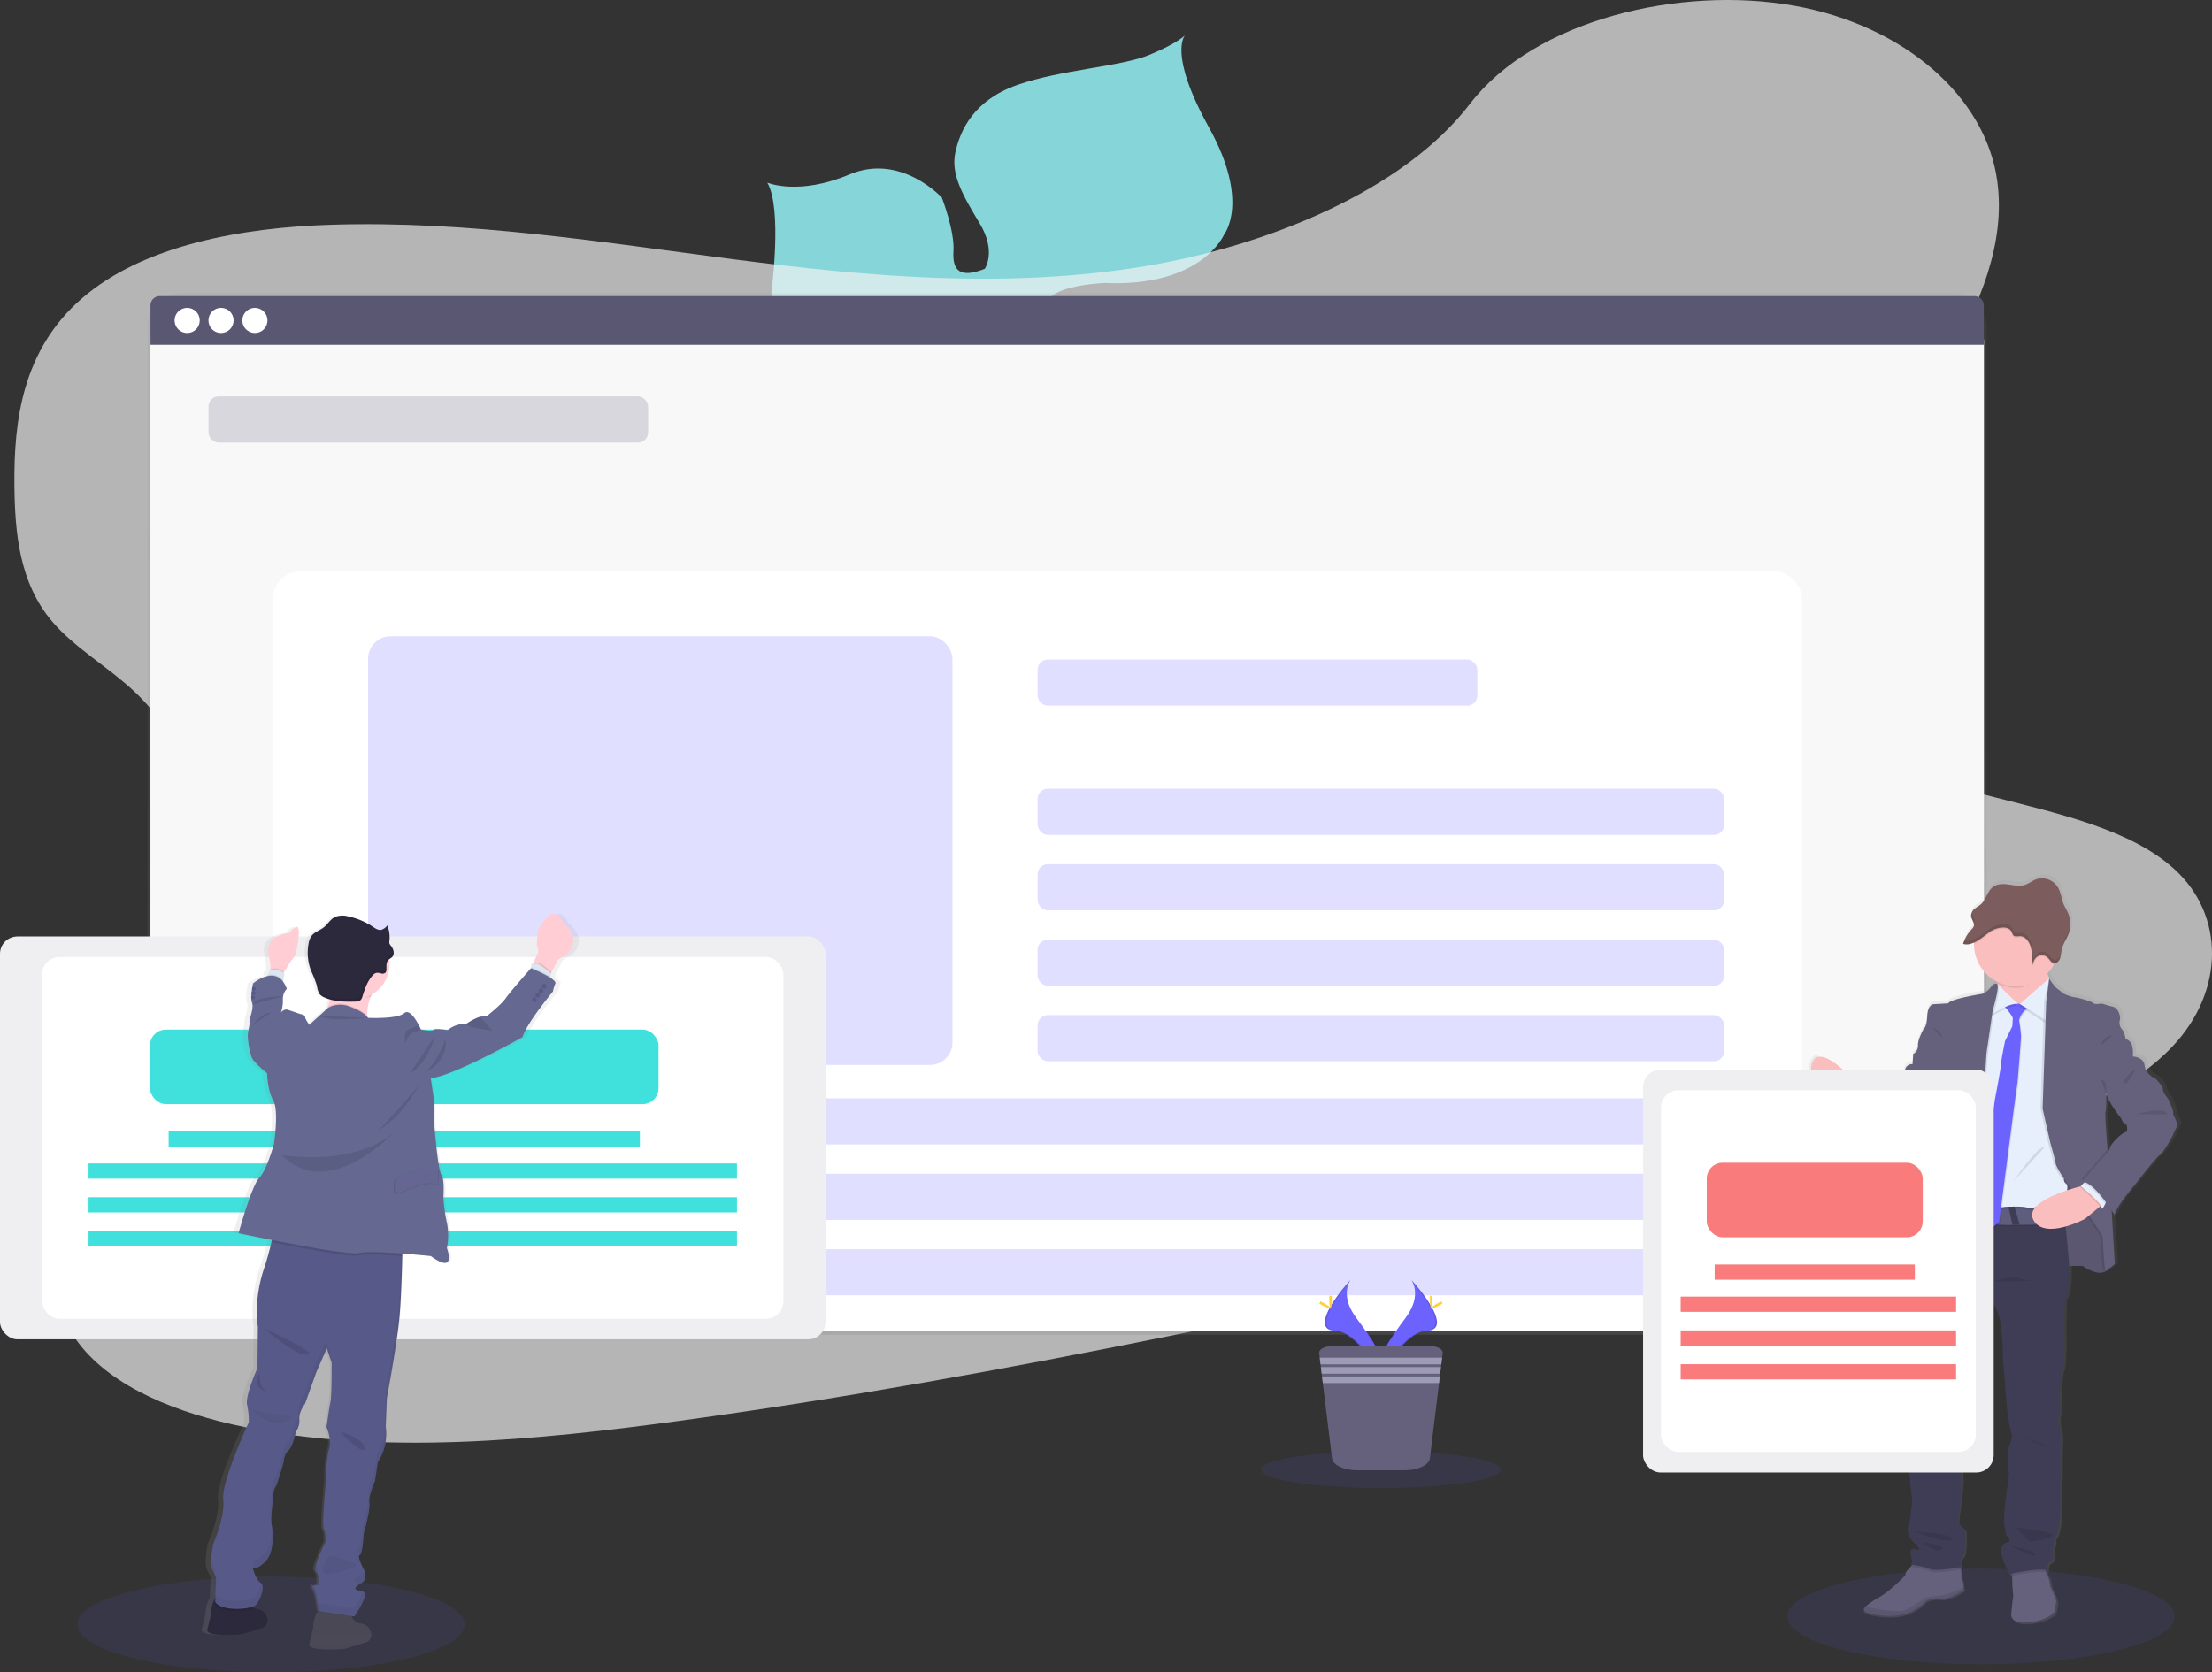 <svg xmlns="http://www.w3.org/2000/svg" xmlns:xlink="http://www.w3.org/1999/xlink" viewBox="0 0 839.451 634.74">
  <rect x="0" y="0" width="839.451" height="634.74" fill="#333333" stroke="none"/>
  <defs>
    <style>
      .cls-1, .cls-11, .cls-12 {
        fill: #6c63ff;
      }

      .cls-1, .cls-13, .cls-22, .cls-24 {
        opacity: 0.1;
      }

      .cls-2 {
        fill: #86d5d8;
      }

      .cls-3 {
        fill: #444053;
      }

      .cls-4 {
        fill: none;
        stroke: #444053;
        stroke-miterlimit: 10;
      }

      .cls-5 {
        fill: #f2f2f2;
        opacity: 0.68;
      }

      .cls-6 {
        fill: url(#linear-gradient);
      }

      .cls-7 {
        fill: #fff;
      }

      .cls-10, .cls-24, .cls-8, .cls-9 {
        fill: #5a5773;
      }

      .cls-8 {
        opacity: 0.04;
      }

      .cls-10, .cls-11 {
        opacity: 0.2;
      }

      .cls-14 {
        fill: #ffd037;
      }

      .cls-15 {
        fill: #65617d;
      }

      .cls-16 {
        fill: #9d9cb5;
      }

      .cls-17 {
        fill: #fbbebe;
      }

      .cls-18 {
        fill: #e7effd;
      }

      .cls-19 {
        fill: #3f3d56;
      }

      .cls-20 {
        fill: #5f5d7e;
      }

      .cls-21 {
        fill: #7c5c5c;
      }

      .cls-23 {
        fill: #e6e8ec;
      }

      .cls-25 {
        fill: #f97b7b;
      }

      .cls-26 {
        fill: #40e1dc;
      }

      .cls-27 {
        fill: url(#linear-gradient-3);
      }

      .cls-28 {
        fill: #2d293d;
      }

      .cls-29 {
        fill: #575988;
      }

      .cls-30, .cls-31 {
        opacity: 0.05;
      }

      .cls-32 {
        fill: #ffcdd3;
      }

      .cls-33 {
        fill: #dce6f2;
      }

      .cls-34 {
        fill: #656891;
      }

      .cls-35 {
        fill: #656691;
      }
    </style>
    <linearGradient id="linear-gradient" x1="0.5" y1="1" x2="0.5" gradientUnits="objectBoundingBox">
      <stop offset="0" stop-color="gray" stop-opacity="0.251"/>
      <stop offset="0.54" stop-color="gray" stop-opacity="0.122"/>
      <stop offset="1" stop-color="gray" stop-opacity="0.102"/>
    </linearGradient>
    <linearGradient id="linear-gradient-3" x1="3.499" y1="1.031" x2="3.499" y2="0.019" xlink:href="#linear-gradient"/>
  </defs>
  <g id="Group_175" data-name="Group 175" transform="translate(2607 306)">
    <ellipse id="Ellipse_5" data-name="Ellipse 5" class="cls-1" cx="73.516" cy="18.16" rx="73.516" ry="18.16" transform="translate(-1928.726 289.395)"/>
    <ellipse id="Ellipse_6" data-name="Ellipse 6" class="cls-1" cx="73.516" cy="18.16" rx="73.516" ry="18.16" transform="translate(-2577.678 292.42)"/>
    <path id="Path_245" data-name="Path 245" class="cls-2" d="M642.387,192.178s-10.332-4.193-43.187,10.883-36.982,13.152-45.471,10.846-13.218-2.849-22.368-15.421c0,0-6.433-34.867-12.653-40.272s-32.679,3.077-32.679,3.077-31.717,7.277-37.76-35.109c0,0,4.289-31.952-1.549-41.755,0,0,11.75,5.089,31.239-3.121s35.021,8.812,35.021,8.812,4.905,12.7,4.406,20.275,2.592,10.413,11.874,6.756c0,0,4.553-6.484-1.9-17.2s-11.059-18.7-9.253-27.024S525.082,53.1,541.723,47.3s39.244-6.888,50.1-11.4S605.3,28.44,605.3,28.44s-6.69,6.712,9.062,35.065,5.706,40.668,5.706,40.668-8.372,19.945-45.309,18.359c0,0-35.594,1.3-16.156,16.4,0,0,12.432-2.533,31.012-8.438s32,18.469,35.322,35.432S642.387,192.178,642.387,192.178Z" transform="translate(-2762.549 -321.114)"/>
    <path id="Path_248" data-name="Path 248" class="cls-3" d="M548.634,179.88l.213.367c-19.9,24.843-21.215,63.418-21.3,63.756l-4.2-4.847C523.438,238.819,528.593,204.892,548.634,179.88Z" transform="translate(-2766.906 -366.344)"/>
    <path id="Path_250" data-name="Path 250" class="cls-4" d="M673.3,242.815s-11.838-7.96-10.442-17.235" transform="translate(-2803.936 -378.484)"/>
    <path id="Path_251" data-name="Path 251" class="cls-4" d="M645.7,252.139S628.814,246,627.11,221.95" transform="translate(-2794.47 -377.52)"/>
    <path id="Path_252" data-name="Path 252" class="cls-4" d="M611,258.223s-16.156-13.4-10.788-36.813" transform="translate(-2787.035 -377.376)"/>
    <path id="Path_253" data-name="Path 253" class="cls-4" d="M568.815,249.154s-10.758-22.552-1.19-37.224" transform="translate(-2777.615 -374.858)"/>
    <path id="Path_254" data-name="Path 254" class="cls-4" d="M678.512,212.82s-12.227,3.877-9.6,10.281" transform="translate(-2805.475 -375.094)"/>
    <path id="Path_255" data-name="Path 255" class="cls-4" d="M655.943,182.61s-16.354,5.19-16.743,28.324" transform="translate(-2797.682 -367.069)"/>
    <path id="Path_256" data-name="Path 256" class="cls-4" d="M625.993,175.34S611.115,193.7,612.209,210.4" transform="translate(-2790.496 -365.138)"/>
    <path id="Path_257" data-name="Path 257" class="cls-4" d="M590.755,185.15s-14.782,14.129-12.9,21.994" transform="translate(-2781.342 -367.744)"/>
    <path id="Path_258" data-name="Path 258" class="cls-4" d="M577.623,177.6s-13.865,2.489-15.8-2.064" transform="translate(-2777.126 -365.191)"/>
    <path id="Path_267" data-name="Path 267" class="cls-4" d="M478.52,199.259s22.427,1.924,32.774-9.649" transform="translate(-2754.997 -368.929)"/>
    <path id="Path_272" data-name="Path 272" class="cls-5" d="M465.116,119.463c-52.433,8.746-104.946,4.039-155.5-2.482s-100.988-14.849-153.53-13.218c-33.78,1.057-71.357,7.7-94.731,28.067-22.486,19.6-25.7,46.4-25.489,70.63.162,18.227,1.873,37.107,14.217,51.764,8.57,10.171,21.671,17.558,31.577,26.965,34.514,32.737,24.726,83.452,2.871,126.4C74.25,427.74,61.685,447.516,54.79,468.173s-7.579,42.908,5.4,60.011c12.88,16.956,37.518,26.723,63.154,31.959,52.058,10.626,109.837,5.14,165.721-2.489,123.694-16.971,246.007-44.421,367.968-71.819,45.141-10.134,90.479-20.327,133.909-35.249,24.116-8.269,48.651-18.674,64.094-35.131,19.6-20.892,19.776-49.73.411-67.222-32.488-29.374-105.166-23.852-130.42-57.279-13.909-18.359-8.247-43.048,2.379-64.748,22.765-46.558,67.377-92.271,60.951-139.056-4.4-32.141-35.523-59.05-76.867-66.486-43.327-7.791-98.7,5.221-123.209,37.173C563.049,90.824,511.409,111.753,465.116,119.463Z" transform="translate(-2637.403 -324.463)"/>
    <rect id="Rectangle_108" data-name="Rectangle 108" class="cls-6" width="697.874" height="395.322" rx="12.49" transform="translate(-2550.977 -194.711)"/>
    <rect id="Rectangle_109" data-name="Rectangle 109" class="cls-7" width="695.737" height="388.449" rx="12.49" transform="translate(-2549.868 -189.152)"/>
    <rect id="Rectangle_110" data-name="Rectangle 110" class="cls-7" width="695.737" height="388.449" rx="12.49" transform="translate(-2549.868 -189.152)"/>
    <rect id="Rectangle_111" data-name="Rectangle 111" class="cls-8" width="695.737" height="388.449" rx="12.49" transform="translate(-2549.868 -189.152)"/>
    <path id="Path_273" data-name="Path 273" class="cls-9" d="M798.425,170.15h-688.7a3.532,3.532,0,0,0-3.532,3.532v14.937H801.928V173.712a3.532,3.532,0,0,0-3.5-3.562Z" transform="translate(-2656.087 -363.759)"/>
    <g id="buttons" transform="translate(-2540.747 -189.152)">
      <circle id="Ellipse_7" data-name="Ellipse 7" class="cls-7" cx="4.773" cy="4.773" r="4.773" transform="translate(0 0)"/>
      <circle id="Ellipse_8" data-name="Ellipse 8" class="cls-7" cx="4.773" cy="4.773" r="4.773" transform="translate(12.851 0)"/>
      <circle id="Ellipse_9" data-name="Ellipse 9" class="cls-7" cx="4.773" cy="4.773" r="4.773" transform="translate(25.702 0)"/>
    </g>
    <rect id="Rectangle_112" data-name="Rectangle 112" class="cls-7" width="580.136" height="288.438" rx="10.19" transform="translate(-2503.295 -89.148)"/>
    <rect id="Rectangle_113" data-name="Rectangle 113" class="cls-10" width="166.874" height="17.514" rx="3.86" transform="translate(-2527.896 -155.54)"/>
    <rect id="Rectangle_114" data-name="Rectangle 114" class="cls-11" width="166.874" height="17.514" rx="3.86" transform="translate(-2213.227 -55.669)"/>
    <rect id="Rectangle_115" data-name="Rectangle 115" class="cls-11" width="260.569" height="17.514" rx="3.86" transform="translate(-2213.227 -6.629)"/>
    <rect id="Rectangle_116" data-name="Rectangle 116" class="cls-11" width="260.569" height="17.514" rx="3.86" transform="translate(-2213.227 22.011)"/>
    <rect id="Rectangle_117" data-name="Rectangle 117" class="cls-11" width="260.569" height="17.514" rx="3.86" transform="translate(-2213.227 50.65)"/>
    <rect id="Rectangle_118" data-name="Rectangle 118" class="cls-11" width="260.569" height="17.514" rx="3.86" transform="translate(-2213.227 79.29)"/>
    <rect id="Rectangle_119" data-name="Rectangle 119" class="cls-11" width="519.185" height="17.514" rx="3.86" transform="translate(-2471.843 110.867)"/>
    <rect id="Rectangle_120" data-name="Rectangle 120" class="cls-11" width="519.185" height="17.514" rx="3.86" transform="translate(-2471.843 139.507)"/>
    <rect id="Rectangle_121" data-name="Rectangle 121" class="cls-11" width="519.185" height="17.514" rx="3.86" transform="translate(-2471.843 168.146)"/>
    <path id="Path_274" data-name="Path 274" class="cls-12" d="M753.4,678.54s4.355,5.691-2.012,14.291-11.61,15.855-9.488,21.215c0,0,9.6-15.965,17.419-16.156S762,688.138,753.4,678.54Z" transform="translate(-2824.836 -498.813)"/>
    <path id="Path_275" data-name="Path 275" class="cls-13" d="M753.485,678.54a7.052,7.052,0,0,1,.889,1.785c7.63,8.959,11.691,17.323,4.362,17.529-6.829.2-15.025,12.411-16.985,15.487a5.651,5.651,0,0,0,.235.734s9.6-15.965,17.419-16.156S762.084,688.138,753.485,678.54Z" transform="translate(-2824.924 -498.813)"/>
    <path id="Path_276" data-name="Path 276" class="cls-14" d="M768.389,687.957c0,2-.22,3.628-.5,3.628s-.5-1.623-.5-3.628.279-1.057.558-1.057S768.389,685.952,768.389,687.957Z" transform="translate(-2831.735 -500.974)"/>
    <path id="Path_277" data-name="Path 277" class="cls-14" d="M771.3,691.169c-1.762.955-3.3,1.535-3.429,1.292s1.19-1.219,2.937-2.2,1.065-.264,1.2,0S773.051,690.207,771.3,691.169Z" transform="translate(-2831.86 -501.793)"/>
    <path id="Path_278" data-name="Path 278" class="cls-12" d="M722.875,678.54s-4.355,5.691,2,14.291,11.617,15.855,9.5,21.215c0,0-9.6-15.965-17.419-16.156S714.276,688.138,722.875,678.54Z" transform="translate(-2817.314 -498.813)"/>
    <path id="Path_279" data-name="Path 279" class="cls-13" d="M722.875,678.54a6.9,6.9,0,0,0-.9,1.784c-7.622,8.959-11.683,17.323-4.355,17.529,6.829.2,15.017,12.411,16.978,15.487a5.639,5.639,0,0,1-.228.734s-9.6-15.965-17.419-16.156S714.276,688.138,722.875,678.54Z" transform="translate(-2817.314 -498.813)"/>
    <path id="Path_280" data-name="Path 280" class="cls-14" d="M715.38,687.959c0,2,.228,3.628.507,3.628s.5-1.623.5-3.628-.279-1.043-.551-1.043S715.38,685.955,715.38,687.959Z" transform="translate(-2817.919 -500.977)"/>
    <path id="Path_281" data-name="Path 281" class="cls-14" d="M711.215,691.169c1.762.955,3.3,1.535,3.429,1.292s-1.19-1.219-2.937-2.2-1.065-.264-1.2,0S709.452,690.207,711.215,691.169Z" transform="translate(-2816.529 -501.793)"/>
    <ellipse id="Ellipse_10" data-name="Ellipse 10" class="cls-1" cx="45.53" cy="6.984" rx="45.53" ry="6.984" transform="translate(-2128.469 244.82)"/>
    <path id="Path_282" data-name="Path 282" class="cls-15" d="M757.035,715.486l-.22,1.777-.3,2.511-.132,1.05-.3,2.511-.132,1.05-.308,2.5-3.481,28.566c-.316,2.548-4.479,4.538-9.547,4.538h-18.08c-5.03,0-9.187-1.99-9.5-4.538l-3.5-28.544-.3-2.5-.132-1.05-.308-2.511-.125-1.05-.308-2.512-.22-1.777c-.169-1.469,2.086-2.658,4.927-2.658H752.1C754.942,712.828,757.2,714.04,757.035,715.486Z" transform="translate(-2816.526 -507.928)"/>
    <path id="Path_283" data-name="Path 283" class="cls-16" d="M728.453,700.32l-.3,2.512H682.328l-.308-2.512Z" transform="translate(-2788.179 -490.984)"/>
    <path id="Path_284" data-name="Path 284" class="cls-16" d="M728.176,705.16l-.3,2.511H682.918l-.308-2.511Z" transform="translate(-2788.336 -492.27)"/>
    <path id="Path_285" data-name="Path 285" class="cls-16" d="M727.9,710.01l-.308,2.511H683.511l-.3-2.511Z" transform="translate(-2788.495 -493.558)"/>
    <rect id="Rectangle_122" data-name="Rectangle 122" class="cls-11" width="221.774" height="162.688" rx="8.5" transform="translate(-2467.315 -64.479)"/>
    <path id="Path_286" data-name="Path 286" class="cls-6" d="M1102.93,558.711c.279-.734-1.792-4.935-1.792-5.14s-2.137-2.534-2.137-3.833-2.827-4.112-2.827-4.112-3.8-1.572-4.208-5-4.546-3.488-4.553-3.488h0v-.786a10.808,10.808,0,0,0-.507-4,4.032,4.032,0,0,0-2.342-1.99s-.419-2.673-1.241-3.5a3.929,3.929,0,0,1-.969-3.672c.419-1.292-.551-4.582-2.548-5.067s-4.281-1.234-4.281-1.234l-.551.1-.272-.1a11.431,11.431,0,0,1-1.469.184,1.814,1.814,0,0,1-1.168-.382c-.69-.734-6.279-2.2-7.344-2.2a16.791,16.791,0,0,1-4-1.373s-2.071-1.572-2.937-2.262a19.277,19.277,0,0,1-2.6-3.576v-.051h0a12.67,12.67,0,0,1-.624-1.8h0a16.2,16.2,0,0,0,2.563-3.532c.073-.132.14-.264.206-.4a1.537,1.537,0,0,0,.448-.066l.183-.073a2.982,2.982,0,0,0,1.469-1.748h0a4.636,4.636,0,0,0,.132-.455V499l.066-.308a1.46,1.46,0,0,1,0-.176l.044-.308v-.176a1.018,1.018,0,0,1,.051-.389h0a13.728,13.728,0,0,1,.213-1.469h0c.411-1.858,1.535-3.429,2.321-5.14h0c.11-.242.22-.492.316-.734s.191-.551.272-.83l.066-.257c.051-.206.1-.411.14-.617s0-.184.051-.279q.066-.419.11-.859a10.62,10.62,0,0,0-.734-4.81c-.514-1.285-1.285-2.445-1.806-3.731-.793-1.946-1.006-4.156-1.968-6.014a7.16,7.16,0,0,0-8.592-3.5c-1.469.558-2.805,1.638-4.325,2.122-2.042.654-4.215.162-6.33-.125s-4.406-.323-6.139,1.057c-1.953,1.586-2.482,4.568-4.318,6.308-.734.734-1.726,1.2-2.541,1.873a4.151,4.151,0,0,0-1.278,1.748l-.044.14a1.358,1.358,0,0,0-.044.184,1.684,1.684,0,0,0-.037.206.813.813,0,0,0,0,.14,1.538,1.538,0,0,0,0,.367h0a2.786,2.786,0,0,0,.051.345v.1a.856.856,0,0,0,.088.286c.037.1,0,.037,0,.051s.081.213.125.316l.066.154a.122.122,0,0,0,.059.125,9.134,9.134,0,0,1,.639,1.594,1.771,1.771,0,0,1-.066,1.05,3.1,3.1,0,0,1-.734,1.006,14.208,14.208,0,0,0-3.114,4.986q-.125.323-.22.639h.1a4.164,4.164,0,0,0,.6.125,2.936,2.936,0,0,0,.345,0,5.377,5.377,0,0,0,1.41-.1l.353-.088a7.994,7.994,0,0,0,1.4-.507v.654a16.287,16.287,0,0,0,9.054,14.57,3.049,3.049,0,0,0,.059.441l.044.375-.184-.176s-1.241-.617-2.416,1.16a7.8,7.8,0,0,1-3.378,2.607s-12.557,1.983-13.042,3.628l-5.875.345s-2.071.272-2.276,4.59-1.307,4.722-1.307,4.722-2.416,4.252-2.2,6.44a3.591,3.591,0,0,1-1.865,3.29l-.272,3.907a2.694,2.694,0,0,0-2.937,2.328,9.289,9.289,0,0,1-1.718,3.9s-3.8,3.158-4,5.823l-2.35,1.469s-5.449-1.234-6.69-3.422c0,0-.147-.147-.382-.36v-.051h0a22.109,22.109,0,0,0-2.276-2,1.651,1.651,0,0,1,.11,1.1l-.4-.448-1.087-1.2s-8.812-8.254-13.953-8.908h0c-.066-.132-.4-1.469-1.285-.624a7.2,7.2,0,0,0-.052,10.553l8.254,7.7.213.154,1.77,2.276a20.662,20.662,0,0,0-.734,2.042v.066l-.132.4a.882.882,0,0,0-.037.132c-.044.132-.081.257-.117.382l-.066.22v.132c-.2.69-.323,1.219-.382,1.513l-.463-.147.448.2v.213l.426.184c2.416,1.05,14.474,6.345,15.091,7.145s5.243,3.5,9.385,1.3a9.882,9.882,0,0,0,5.03-5.544s4-5.552,4.142-6.374,3.239-1.777,3.239-1.777.279,9.172-1.307,12.535-4.553,18.219-4.553,18.219a2.1,2.1,0,0,1,.587,0l-.176.859a2,2,0,0,1,.734,0c-.22,1.689-1.469,9.547-1.469,9.547a19.557,19.557,0,0,1-1.1,4.8c-.69,1.234-.734,7.674-.734,7.674l-1.109,4.656s.147.323.419.8h0a11.918,11.918,0,0,0,3.172,4.1,8.12,8.12,0,0,1-.558,2.13,7.49,7.49,0,0,0-.551,3.29s-1.168,5.273-1.035,6.778a25.906,25.906,0,0,1-.734,5.207l-1.241,11.918s-.823,10.34-.411,13.152a25.243,25.243,0,0,1-.279,6.609s.83,8.151.624,9.04-1.241,4.729-.624,6.852.279,7.946.279,7.946.411,7.674.9,10.141a17.357,17.357,0,0,1-.14,5.618,46.278,46.278,0,0,1-.69,5.273c-.206,0-2,3.628,1.652,7.189s1.388,3.011,1.388,3.011-2.937-1.469-2.556,1.513c.323,2.8.778,2.071.823,1.99l-.69,2.254.485.066-.4.477a10.322,10.322,0,0,1-1.4,1.469,2.989,2.989,0,0,0-.9,1.983s-5.1,5.552-9.862,8.357c-2.5,1.469-4.663,2.724-5.6,3.767-.852.925-.734,1.674,1.05,2.262,3.723,1.234,10.281,1.851,14.966.272a17.506,17.506,0,0,0,7.343-4.722,10.393,10.393,0,0,1,5.875-.962c2.937.551,8.7-3.216,8.7-3.216l-.11-.969-.3-2.8a2.2,2.2,0,0,1-.485-1.7,8.809,8.809,0,0,0-.242-2.467c-.052-.272-.1-.543-.154-.793l.529-.1s-.683-3.488.558-4.178.889-9.657.889-9.657a10.832,10.832,0,0,0-2.409-2.394c-.83-.338-.073-4.6.074-5.14s1.241-11.169,1.241-11.169-.419-3.349.132-4.788-.69-6.991-.69-6.991a1.278,1.278,0,0,1,.345-1.5c.734-.822.485-8.151.485-8.151s-.066-3.672-.066-4.663a16.537,16.537,0,0,1,1.586-5.61c.764-1.16.272-4.8.272-4.8h0l.044-.272a1.021,1.021,0,0,1,.059-.389l.059-.367a53.392,53.392,0,0,1,1.351-5.948c.9-2.871,1.931-7.938,1.931-7.938l6.411-16.728.073-.2s2.937,5.478,2.937,10.553a66.593,66.593,0,0,1,.558,7.74c-.176,1.645.477,9.378.477,9.378s.9,11.1.9,11.573,1.109,9.04,1.8,10.347-.69,5.273-1.109,5.684.14,10.479.14,10.479-1.036,7.946-1.241,9.591-1.035,7.946-.345,10.413.411,2.8.411,2.8,2.489,2.541,1.035,2.746a3.8,3.8,0,0,0-2.761,4.994,65.8,65.8,0,0,0,3.04,7.343l1.146-.242v.815l.081,4.083s.485,3.9.206,4.8a53.2,53.2,0,0,0-.609,5.324c-.051.587-.081.977-.081.977s0,3.628,7.659,2.534,9.032-4.112,9.032-4.112l.059-.375c.11-.69.36-2.159.565-2.981.272-1.094-2.2-6.029-2.2-6.029s-.411-3.356-1.1-4.1a3.669,3.669,0,0,1-.558-1.469c-.059-.279-.118-.565-.161-.845a5.018,5.018,0,0,1,.514.088s-.419-2.394,1.175-3.15a2.256,2.256,0,0,0,.962-3.011c-.206-.683.617-4.523.617-4.523a2.2,2.2,0,0,1,.551-2.2c.969-.962,1.726-7.674,1.726-7.674l.14-25.893s.485-4.59-.066-6.44-1.1-5.412-.345-6.374.066-5.4.066-5.4,0-9.385,1.035-11.75.69-17.059.69-17.059l.272-9.657s2.255-2.13,1.726-13.218c2.4-.154,5.141-.242,5.522.1.734.617,5.654,3.767,8.555,1.777a38.406,38.406,0,0,0,3.444-2.666l-1.219-20.562,1.219,1.9c0-2.871,8.144-12.19,8.144-12.19s7.586-9.8,9.238-10.956,4.9-7.343,4.9-7.343a29.792,29.792,0,0,1,1.66-3.422C1105.14,562.75,1102.66,559.46,1102.93,558.711Zm-17.793,7.189c-2.071.206-6.418,4.935-6.484,5.963a4.228,4.228,0,0,1-.918,1.836c0-.411-.066-.83-.1-1.256-.485-6.058-1.013-13.431-.734-14.143.411-1.234.272-6.785.272-6.785h0l.081-.11c1.388,4.3,5.706,9.37,5.706,9.37s.734,2.2,1.66,2.255.51,2.87.51,2.87Z" transform="translate(-2883.747 -443.159)"/>
    <path id="Path_287" data-name="Path 287" class="cls-15" d="M978.65,594.028s2.519-13.218,10.6-13.218l5.919,12.168-3.943,2.717S982.66,595.93,978.65,594.028Z" transform="translate(-2887.857 -472.851)"/>
    <path id="Path_288" data-name="Path 288" class="cls-13" d="M995.173,592.934l-3.943,2.717a46.689,46.689,0,0,1-10.34-.867,11.921,11.921,0,0,1-2.24-.734l.044-.213v-.044a29.37,29.37,0,0,1,1.527-4.847q.375-.892.837-1.814a12.3,12.3,0,0,1,5.14-5.618,6.966,6.966,0,0,1,2.7-.734h.36l.132.272,2,4.112Z" transform="translate(-2887.857 -472.843)"/>
    <path id="Path_289" data-name="Path 289" class="cls-15" d="M1090.37,658.294s8.5-.815,9.245-.2,5.574,3.738,8.423,1.762.955-8.812.955-9.106-.272-9.994-.272-9.994l-5.1-6.866-6.389-12.029-13.057-1.292.338,19.093-.066,9.789Z" transform="translate(-2915.891 -483.413)"/>
    <path id="Path_290" data-name="Path 290" class="cls-13" d="M1090.37,658.294s8.5-.815,9.245-.2,5.574,3.738,8.423,1.762.955-8.812.955-9.106-.272-9.994-.272-9.994l-5.1-6.866-6.389-12.029-13.057-1.292.338,19.093-.066,9.789Z" transform="translate(-2915.891 -483.413)"/>
    <path id="Path_291" data-name="Path 291" class="cls-17" d="M983.76,575.773s-.683,8.291-5.875,8.43c0,0-1.469-.881-3.437-2.357-4.538-3.4-11.75-9.928-9.752-16,2.857-8.7,16.721,7.343,16.721,7.343l1.072,1.2Z" transform="translate(-2884.059 -468.188)"/>
    <path id="Path_292" data-name="Path 292" class="cls-13" d="M987.252,579.787s-.683,8.291-5.875,8.43c0,0-1.469-.881-3.437-2.357l-.441-.565a6.763,6.763,0,0,0,2.835.734,3.826,3.826,0,0,0,3.672-2.328,29.328,29.328,0,0,0,1.469-3.3A10.261,10.261,0,0,0,986,578.37Z" transform="translate(-2887.551 -472.203)"/>
    <path id="Path_293" data-name="Path 293" class="cls-18" d="M985.164,594.571,984,593.1l-3.914-5.038-1.99-2.578a6.706,6.706,0,0,0,2.827.734,3.8,3.8,0,0,0,3.672-2.328,28.767,28.767,0,0,0,1.432-3.29c.646-1.836.631-2.776.4-3.1a18.135,18.135,0,0,1,2.247,2h0l.375.353.14.279,2.049,3.965a1.049,1.049,0,0,1,0,.169C991.392,585.516,992.053,593.44,985.164,594.571Z" transform="translate(-2887.71 -471.961)"/>
    <path id="Path_294" data-name="Path 294" class="cls-15" d="M1029.49,835.052s-5.713,3.745-8.57,3.194a10.282,10.282,0,0,0-5.779.955,17.152,17.152,0,0,1-7.2,4.692c-4.626,1.564-11.081.947-14.753-.272-1.733-.58-1.873-1.329-1.035-2.247a31.348,31.348,0,0,1,5.522-3.738c4.693-2.791,9.723-8.291,9.723-8.291a2.938,2.938,0,0,1,.881-1.975,10.128,10.128,0,0,0,1.373-1.469c.734-.859,1.417-1.762,1.417-1.762l16.824.632s.286,1.212.514,2.453a8.874,8.874,0,0,1,.235,2.445,2.2,2.2,0,0,0,.477,1.7l.3,2.776Z" transform="translate(-2891.311 -537.492)"/>
    <path id="Path_295" data-name="Path 295" class="cls-15" d="M1084.83,840.248c-.2.815-.448,2.269-.558,2.937a1.238,1.238,0,0,1-.052.375s-1.358,2.989-8.907,4.076-7.542-2.511-7.542-2.511l.073-.977c.132-1.586.4-4.634.6-5.28.272-.881-.2-4.759-.2-4.759l-.081-4.054-.059-2.813,12.484-1.292a24.138,24.138,0,0,0,.4,2.783,3.575,3.575,0,0,0,.551,1.469c.676.734,1.087,4.076,1.087,4.076S1085.12,839.161,1084.83,840.248Z" transform="translate(-2911.531 -537.973)"/>
    <path id="Path_296" data-name="Path 296" class="cls-13" d="M1034.38,824.8s.286,1.212.514,2.453c-1.814.331-9.745,1.7-11.75.734-2.247-1.087-7.072-1.7-7.072-1.7l.081-.279c.734-.859,1.417-1.762,1.417-1.762Z" transform="translate(-2897.797 -537.521)"/>
    <path id="Path_297" data-name="Path 297" class="cls-13" d="M1081.17,828.763c-3.165-.536-10.119.734-12.851,1.322l-.059-2.813,12.484-1.292a24.141,24.141,0,0,0,.426,2.783Z" transform="translate(-2911.662 -537.981)"/>
    <path id="Path_298" data-name="Path 298" class="cls-19" d="M1073.92,674.516l-.264,9.547s.338,14.614-.683,16.89-1.021,11.625-1.021,11.625.683,4.406-.066,5.368-.206,4.487.338,6.323.066,6.389.066,6.389l-.132,25.7s-.734,6.661-1.7,7.615a2.239,2.239,0,0,0-.543,2.2s-.815,3.8-.609,4.487a2.256,2.256,0,0,1-.947,2.989c-1.557.749-1.16,3.128-1.16,3.128-3.738-.889-14.342,1.469-14.342,1.469a65.07,65.07,0,0,1-3-7.277,3.768,3.768,0,0,1,2.725-4.964c1.424-.2-1.021-2.717-1.021-2.717s.272-.338-.411-2.791.139-8.7.345-10.332,1.219-9.547,1.219-9.547-.543-9.995-.132-10.4,1.762-4.355,1.087-5.64-1.77-9.789-1.77-10.281-.881-11.493-.881-11.493-.815-7.681-.609-9.312a59.994,59.994,0,0,0-.551-7.681c0-5.03-2.937-10.472-2.937-10.472l-.073.2-6.315,16.714s-1.021,5.03-1.9,7.887a51.8,51.8,0,0,0-1.329,5.875l-.059.367-.059.382-.044.272h0s.47,3.6-.279,4.759a16.97,16.97,0,0,0-1.557,5.574c0,.955.066,4.626.066,4.626s.272,7.27-.477,8.078a1.27,1.27,0,0,0-.338,1.469s1.219,5.508.676,6.932-.132,4.759-.132,4.759-1.087,10.538-1.227,11.081-.881,4.759-.066,5.1a10.884,10.884,0,0,1,2.379,2.379s.338,8.908-.881,9.583-.551,4.149-.551,4.149-9.855,1.9-12.095.815-7.072-1.7-7.072-1.7l.676-2.2c-.044.081-.492.808-.808-1.975-.345-2.937,2.511-1.469,2.511-1.469s2.247.543-1.359-2.989-1.836-7.138-1.63-7.138a45.565,45.565,0,0,0,.676-5.236,17.308,17.308,0,0,0,.14-5.574c-.477-2.445-.881-10.061-.881-10.061s.338-5.779-.279-7.887.411-5.875.617-6.8-.617-8.974-.617-8.974a25.165,25.165,0,0,0,.279-6.609c-.411-2.791.4-13.057.4-13.057l1.226-11.823a24.438,24.438,0,0,0,.734-5.14c-.147-1.469,1.021-6.727,1.021-6.727a7.459,7.459,0,0,1,.543-3.268c.683-1.359.955-5.875.955-5.875l6.528-14.951,3.194-13.218,43.165-.411s.154,1.146.419,3.224.631,5.14,1.043,8.952c.374,3.451.786,7.512,1.19,12.029C1076.65,671.931,1073.92,674.516,1073.92,674.516Z" transform="translate(-2897.344 -486.784)"/>
    <path id="Path_299" data-name="Path 299" class="cls-17" d="M1081.7,523.344,1071.65,534.1s-12.91-5.14-11.551-6.94c.521-.683.441-2.842.14-5.221-.477-3.767-1.469-8.078-1.469-8.078s22.567-3.672,20.657.132a6.257,6.257,0,0,0-.139,4.516,17.1,17.1,0,0,0,2.416,4.832Z" transform="translate(-2909.141 -454.644)"/>
    <path id="Path_300" data-name="Path 300" class="cls-13" d="M1079.4,513.946c-.69,1.4-1.021,1.527-.588,3.026-2.937,3.165-6.7,6.609-11.375,6.609a16.1,16.1,0,0,1-7.2-1.689c-.477-3.767-1.469-8.078-1.469-8.078S1081.31,510.142,1079.4,513.946Z" transform="translate(-2909.141 -454.63)"/>
    <path id="Path_301" data-name="Path 301" class="cls-17" d="M1080.9,499.235a16.182,16.182,0,0,1-32.363,0V499a16.178,16.178,0,1,1,32.355.235Z" transform="translate(-2906.423 -446.852)"/>
    <path id="Path_302" data-name="Path 302" class="cls-13" d="M1079.34,647.247c-2.144,0-9.282.073-17.257.206h-.1l-2.636.044h-.081c-9.458.147-18.777-1.7-22.522-1.351-7.953.734,2.857-7.343,2.857-7.343a66.7,66.7,0,0,0,18.116,1.828l2.291-.117c7.226-.411,14.489-1.087,18.285-2.2C1078.56,640.4,1078.93,643.45,1079.34,647.247Z" transform="translate(-2902.513 -488.126)"/>
    <path id="Path_303" data-name="Path 303" class="cls-20" d="M1079.34,646.69c-2.144,0-9.282.081-17.257.206h-.1l-2.636.044h-.081c-9.458.154-18.777-1.7-22.522-1.344-7.953.734,2.857-7.344,2.857-7.344a66.362,66.362,0,0,0,18.116,1.829l2.291-.117c7.226-.4,14.489-1.087,18.285-2.2C1078.56,639.838,1078.93,642.893,1079.34,646.69Z" transform="translate(-2902.513 -487.98)"/>
    <path id="Path_304" data-name="Path 304" class="cls-13" d="M1056.64,532.591l-12.484,5.875L1034.5,613.1s5.713-2.585,8.974-.955,13.321.14,13.321.14,7.343-.411,8.43.411,13.872-3.4,13.872-3.4,2.313-5.141.543-5.985.543-8.812.543-8.812l-1.087-53.843-2.2-6.932-5.875-3.54-5.978,4.759-2.857.411Z" transform="translate(-2902.693 -459.404)"/>
    <path id="Path_305" data-name="Path 305" class="cls-18" d="M1056.63,531.484l-12.484,5.875-9.679,74.647s5.713-2.585,8.974-.955,13.321.14,13.321.14,7.344-.411,8.43.4,13.872-3.393,13.872-3.393,2.313-5.14.543-5.985.543-8.812.543-8.812l-1.087-53.842-2.2-6.932-5.875-3.54-5.978,4.759-2.857.411Z" transform="translate(-2902.685 -459.112)"/>
    <path id="Path_306" data-name="Path 306" class="cls-13" d="M1060.84,536.685s3.606,4.281,3.539,5.14-.206,3-.206,3l-2.717,5.5s-1.469,6.866-1.469,8.3-2.379,13.8-2.379,13.8l-2.915,19.056-3.606,24.968,3.672,6.323,4.355-3.672,5.779-44.457,1.219-8.768s1.292-15.774,1.292-17.4a55.407,55.407,0,0,0-.734-5.912s.889-4.083,4.56-5.03-.279-.206-.279-.206l-2.1-1.7-1.836.734S1061.93,534.783,1060.84,536.685Z" transform="translate(-2907.1 -460.846)"/>
    <path id="Path_307" data-name="Path 307" class="cls-12" d="M1060.31,536.112s3.6,4.281,3.532,5.14-.206,2.989-.206,2.989l-2.717,5.508s-1.469,6.866-1.469,8.291-2.379,13.8-2.379,13.8l-2.849,19.034-3.606,24.968,3.672,6.323,4.347-3.672,5.779-44.458,1.226-8.768s1.292-15.774,1.292-17.4a55.633,55.633,0,0,0-.734-5.919s.881-4.076,4.553-5.03-.272-.2-.272-.2l-2.108-1.7-1.836.734S1061.4,534.21,1060.31,536.112Z" transform="translate(-2906.976 -460.684)"/>
    <path id="Path_308" data-name="Path 308" class="cls-13" d="M1059.59,526.79s-.543.411-.683,3.128-2.042,8.812-2.042,8.812,7.072-4.891,10.6-4.347Z" transform="translate(-2908.636 -458.501)"/>
    <path id="Path_309" data-name="Path 309" class="cls-18" d="M1059.59,525.68s-.543.411-.683,3.128-2.042,8.812-2.042,8.812,7.072-4.891,10.6-4.347Z" transform="translate(-2908.636 -458.206)"/>
    <path id="Path_310" data-name="Path 310" class="cls-13" d="M1082.84,523.83l-11.147,9.789s9.378,5.574,10.6,6.932,2.445-13.321,2.445-13.321Z" transform="translate(-2912.573 -457.714)"/>
    <path id="Path_311" data-name="Path 311" class="cls-18" d="M1083.39,522.72l-11.147,9.789s9.385,5.574,10.6,6.932,2.445-13.321,2.445-13.321Z" transform="translate(-2912.719 -457.419)"/>
    <path id="Path_312" data-name="Path 312" class="cls-13" d="M1049.42,526.753s-1.219-.609-2.379,1.16a7.674,7.674,0,0,1-3.327,2.578s-12.374,1.975-12.851,3.606l-5.779.338s-2.042.272-2.2,4.56-1.292,4.685-1.292,4.685-2.379,4.215-2.2,6.389a3.576,3.576,0,0,1-1.836,3.268l8.5,22.089s.272,9.113-1.292,12.44-4.487,18.087-4.487,18.087,1.226-.272,1.153.543-1.469,9.723-1.469,9.723a19.794,19.794,0,0,1-1.087,4.759c-.676,1.226-.734,7.608-.734,7.608l-1.087,4.626s2.578,5.779,6.521,4.964,11.074-16.251,11.074-16.251l4.553-16.655,3.539-16.449,1.021-11.147,1.63-24.682,2.379-16.31S1050.37,527.914,1049.42,526.753Z" transform="translate(-2898.055 -458.464)"/>
    <path id="Path_313" data-name="Path 313" class="cls-15" d="M1048.86,525.643s-1.226-.61-2.379,1.16a7.717,7.717,0,0,1-3.334,2.578s-12.374,1.975-12.851,3.606l-5.772.338s-2.042.272-2.247,4.553-1.292,4.692-1.292,4.692-2.379,4.215-2.2,6.389a3.562,3.562,0,0,1-1.836,3.268l8.526,22.119s.272,9.113-1.292,12.44-4.487,18.087-4.487,18.087,1.226-.272,1.16.543-1.469,9.715-1.469,9.715a19.359,19.359,0,0,1-1.087,4.759c-.683,1.219-.734,7.615-.734,7.615l-1.087,4.626s2.585,5.779,6.528,4.957,11.081-16.244,11.081-16.244l4.553-16.655,3.532-16.449.977-11.191,1.63-24.682,2.379-16.31S1049.81,526.8,1048.86,525.643Z" transform="translate(-2897.906 -458.169)"/>
    <path id="Path_314" data-name="Path 314" class="cls-13" d="M995.027,592.79l-3.943,2.717a46.693,46.693,0,0,1-10.34-.867l-2.2-.977-.441-.191.455.147a9,9,0,0,0,5.441.191c5.581-1.88,4.964-11.089,4.744-13.174a1.929,1.929,0,0,0-.044-.4h0v.051a3.7,3.7,0,0,0,.257.36l.25.264h0l2.041,3.921a1.049,1.049,0,0,1,0,.169Z" transform="translate(-2887.711 -472.7)"/>
    <path id="Path_315" data-name="Path 315" class="cls-15" d="M1008.83,561.14l-1.9.543-.272,3.87a2.632,2.632,0,0,0-2.857,2.313,9.334,9.334,0,0,1-1.7,3.877s-3.738,3.128-3.943,5.779l-2.313,1.425s-5.368-1.226-6.609-3.4c0,0,2.453,17.536-10.6,13.218,0,0,14.614,6.389,15.3,7.277s5.14,3.466,9.245,1.292a9.7,9.7,0,0,0,4.964-5.508s3.943-5.508,4.076-6.323,3.194-1.77,3.194-1.77l5.875-14.136Z" transform="translate(-2887.851 -467.626)"/>
    <path id="Path_316" data-name="Path 316" class="cls-13" d="M1084.25,531.694l1.968-8.974s.888,2.937,1.77,3.606l2.937,2.2a17.247,17.247,0,0,0,3.943,1.358c1.006,0,6.528,1.469,7.2,2.2s3.4.206,3.4.206,2.24.734,4.215,1.226,2.937,3.738,2.512,5.03a3.93,3.93,0,0,0,.955,3.672c.815.815,1.226,3.466,1.226,3.466a3.981,3.981,0,0,1,2.306,1.968c.683,1.469.477,4.759.477,4.759l-10.127,14.276s.132,5.508-.272,6.734,1.425,22.03,1.425,22.03l2.108,35.755a37.112,37.112,0,0,1-3.4,2.651c-.609.272-1.219-12.646-1.219-13.115s-15.708-23.5-15.708-23.5-2.108-3.4-2.108-4.149-1.968-7.615-1.968-7.615L1082.9,572.26Z" transform="translate(-2915.553 -457.419)"/>
    <path id="Path_317" data-name="Path 317" class="cls-15" d="M1118.29,551.649v.778l-10.119,14.261h0s.139,5.508-.272,6.734c-.235.734.279,8.026.734,14.033.345,4.333.661,7.99.661,7.99l.9,15.164,1.212,20.562a37.106,37.106,0,0,1-3.4,2.651c-.609.272-1.219-12.646-1.219-13.123s-15.708-23.5-15.708-23.5-2.108-3.4-2.108-4.149-1.968-7.615-1.968-7.615l-2.989-13.218,1.359-40.514,1.153-8.974a19.258,19.258,0,0,0,2.585,3.6l2.937,2.247a17.247,17.247,0,0,0,3.943,1.359c1.006,0,6.528,1.469,7.2,2.2s3.4.206,3.4.206,2.247.734,4.215,1.226,2.938,3.738,2.512,5.03a3.936,3.936,0,0,0,.955,3.672c.815.815,1.226,3.466,1.226,3.466a3.981,3.981,0,0,1,2.306,1.968,11.01,11.01,0,0,1,.485,3.944Z" transform="translate(-2915.846 -457.422)"/>
    <path id="Path_318" data-name="Path 318" class="cls-13" d="M1017.53,808.76c.338,0,14.614.543,14.342,2.857S1017.53,808.76,1017.53,808.76Z" transform="translate(-2898.185 -533.406)"/>
    <path id="Path_319" data-name="Path 319" class="cls-13" d="M1021.88,814s9.583,1.564,7.072,2.989S1021.88,814,1021.88,814Z" transform="translate(-2899.341 -534.798)"/>
    <path id="Path_320" data-name="Path 320" class="cls-13" d="M1070.39,806.73s15.906,1.359,13.527,3.121-8.019,2.042-8.291,2.108S1070.39,806.73,1070.39,806.73Z" transform="translate(-2912.227 -532.867)"/>
    <path id="Path_321" data-name="Path 321" class="cls-13" d="M1067.8,816.26s8.812,1.469,9.106,3.194S1067.8,816.26,1067.8,816.26Z" transform="translate(-2911.539 -535.399)"/>
    <path id="Path_322" data-name="Path 322" class="cls-13" d="M1074.46,760.53s8.078,1.9,8.57,3.194Z" transform="translate(-2913.309 -520.594)"/>
    <path id="Path_323" data-name="Path 323" class="cls-13" d="M1031.31,768.49s-4.215,1.226-.132,3.672S1031.31,768.49,1031.31,768.49Z" transform="translate(-2901.337 -522.708)"/>
    <path id="Path_324" data-name="Path 324" class="cls-13" d="M1057.43,678.938c.477,0,7.887-2.445,10.472-1.359a17.22,17.22,0,0,0,5.772,1.087Z" transform="translate(-2908.785 -498.484)"/>
    <path id="Path_325" data-name="Path 325" class="cls-13" d="M1055.24,688.723l-.073.676-6.338,16.6s-1.021,5.03-1.9,7.887a51.884,51.884,0,0,0-1.329,5.875l5.61-34.786Z" transform="translate(-2905.642 -500.521)"/>
    <path id="Path_326" data-name="Path 326" class="cls-19" d="M1070.63,647.692l-2.636.044h-.081l-1.549-6.852,2.291-.125Z" transform="translate(-2911.157 -488.777)"/>
    <path id="Path_327" data-name="Path 327" class="cls-17" d="M1105.94,636.538l-1.689,1.4-5.655,4.648s-15.289,8.159-19.5.411c-3.716-6.829,13.622-11.706,17.8-12.77l.889-.213Z" transform="translate(-2914.402 -485.921)"/>
    <path id="Path_328" data-name="Path 328" class="cls-13" d="M1026.88,547.9s2.989,1.359,3.672,3.261S1026.88,547.9,1026.88,547.9Z" transform="translate(-2900.669 -464.109)"/>
    <path id="Path_329" data-name="Path 329" class="cls-13" d="M1013.2,575.67s-4.347,5.3-2.585,7.344S1013.2,575.67,1013.2,575.67Z" transform="translate(-2896.237 -471.486)"/>
    <path id="Path_330" data-name="Path 330" class="cls-13" d="M1118.67,552s-4.076.411-4.215,3.943Z" transform="translate(-2923.932 -465.198)"/>
    <path id="Path_331" data-name="Path 331" class="cls-13" d="M1068.72,623.132c.411-.411,9.789-14.276,11.97-13.049Z" transform="translate(-2911.784 -480.607)"/>
    <path id="Path_332" data-name="Path 332" class="cls-13" d="M1080.92,499.248a16.158,16.158,0,0,1-1.919,7.64l-.116,0c-1.028-.22-1.564-1.41-2.343-2.159a3.18,3.18,0,0,0-3.672-.514,3.73,3.73,0,0,0-1.806,3.488c-.514-2.2-.352-4.494-.859-6.675s-2.027-4.406-4.112-4.406c-.9,0-1.946.33-2.592-.345a6.434,6.434,0,0,1-.734-1.535c-1.469-2.416-6.022-1.2-7.872.044s-4,3.209-6.3,4.267a16.178,16.178,0,1,1,32.355.235Z" transform="translate(-2906.436 -446.865)"/>
    <path id="Path_333" data-name="Path 333" class="cls-21" d="M1061.23,491.133a10.292,10.292,0,0,0,.734,1.542c.646.668,1.7.323,2.592.338,2.086.037,3.613,2.247,4.112,4.406s.345,4.494.866,6.668a3.672,3.672,0,0,1,1.8-3.481,3.194,3.194,0,0,1,3.672.507c.778.734,1.314,1.946,2.343,2.159s2.012-.771,2.379-1.851a28.33,28.33,0,0,0,.587-3.385c.463-2.115,1.851-3.855,2.614-5.875a10.655,10.655,0,0,0-.066-7.593c-.514-1.278-1.271-2.423-1.785-3.672-.786-1.931-.991-4.12-1.946-5.963a7.05,7.05,0,0,0-8.467-3.481c-1.469.558-2.761,1.63-4.259,2.115-2.012.646-4.156.162-6.235-.132s-4.406-.316-6.051,1.05c-1.924,1.579-2.453,4.538-4.259,6.264-.734.734-1.7,1.19-2.5,1.858a3.451,3.451,0,0,0-1.4,2.761c.125,1.41,1.469,2.688.991,4a3.1,3.1,0,0,1-.734.991,14.229,14.229,0,0,0-3.29,5.6c3.672,1.131,7.578-2.879,10.42-4.773C1055.21,489.944,1059.74,488.725,1061.23,491.133Z" transform="translate(-2904.93 -443.707)"/>
    <path id="Path_334" data-name="Path 334" class="cls-13" d="M1112.47,636.538l-1.689,1.4c-1.469-2.49-7.623-7.454-7.623-7.454l.264-.257.889-.213Z" transform="translate(-2920.933 -485.921)"/>
    <path id="Path_335" data-name="Path 335" class="cls-18" d="M1114.25,633.231s-.6,1.513-1.234,2.82-1.315,2.5-1.344,1.535c-.073-1.909-7.953-8.3-7.953-8.3l1.065-1.043,1.241-1.2Z" transform="translate(-2921.082 -485.132)"/>
    <path id="Path_336" data-name="Path 336" class="cls-13" d="M1114.55,618.88l.9,15.164c-2.115-3.283-7.909-11.7-11.632-11.427l9.04-10.4a12.138,12.138,0,0,0,1.035-1.329C1114.23,615.223,1114.55,618.88,1114.55,618.88Z" transform="translate(-2921.105 -480.842)"/>
    <path id="Path_337" data-name="Path 337" class="cls-13" d="M1114.64,633.231s-.6,1.513-1.234,2.82c-2.372-3.246-5.625-7.086-8.232-7.806l1.241-1.2Z" transform="translate(-2921.467 -485.132)"/>
    <path id="Path_338" data-name="Path 338" class="cls-15" d="M1121.22,560.58l2.445,1.9s4.083.073,4.487,3.466,4.149,4.964,4.149,4.964,2.783,2.791,2.783,4.083,2.107,3.6,2.107,3.8,2.042,4.347,1.77,5.1,2.2,4.01,1.425,5.236a31.482,31.482,0,0,0-1.63,3.4s-3.2,6.117-4.825,7.27-9.106,10.883-9.106,10.883-8.026,9.238-8.026,12.095c0,0-7.813-13.049-12.44-12.712l9.04-10.4s1.564-1.7,1.637-2.717,4.347-5.713,6.389-5.919c0,0,.338-2.783-.543-2.857s-1.63-2.2-1.63-2.2-5.985-7.072-6.051-11.559S1121.22,560.58,1121.22,560.58Z" transform="translate(-2921.252 -467.477)"/>
    <path id="Path_339" data-name="Path 339" class="cls-13" d="M1130.54,569.37s-5.713,4.215-4.487,5.581S1130.54,569.37,1130.54,569.37Z" transform="translate(-2926.97 -469.812)"/>
    <path id="Path_340" data-name="Path 340" class="cls-13" d="M1132.6,592.523s10.6-3.4,11.691,0Z" transform="translate(-2928.754 -475.561)"/>
    <path id="Path_341" data-name="Path 341" class="cls-13" d="M1029.49,838.652s-5.713,3.745-8.57,3.194a10.28,10.28,0,0,0-5.779.955,17.152,17.152,0,0,1-7.2,4.692c-4.626,1.564-11.081.947-14.753-.272-1.733-.58-1.873-1.329-1.035-2.247,3.988.793,12.91,2.372,15.311,1.226a63.73,63.73,0,0,0,7.615-4.759s5.875-.815,6.661-.815a72.694,72.694,0,0,0,7.645-2.937Z" transform="translate(-2891.311 -541.091)"/>
    <path id="Path_343" data-name="Path 343" class="cls-13" d="M1030.11,568.26s0,15.5-1.322,17.03S1030.11,568.26,1030.11,568.26Z" transform="translate(-2901.077 -469.517)"/>
    <path id="Path_344" data-name="Path 344" class="cls-13" d="M1114.17,575.07l1.975,5.537S1116.92,575.173,1114.17,575.07Z" transform="translate(-2923.858 -471.326)"/>
    <g id="Group_22" data-name="Group 22" class="cls-22" transform="translate(-1861.973 40.428)">
      <path id="Path_345" data-name="Path 345" d="M1048.28,492.742c.5-1.27-.808-2.526-.977-3.892a2.5,2.5,0,0,0-.22,1.226c.088,1.035.852,2,1.05,2.937a1.672,1.672,0,0,0,.147-.271Z" transform="translate(-1044.062 -488.85)"/>
      <path id="Path_346" data-name="Path 346" d="M1069.75,508.942c-.485-2.144-.338-4.406-.837-6.558s-2.027-4.406-4.112-4.406c-.9,0-1.946.323-2.592-.345-.4-.4-.47-1.043-.734-1.542-1.469-2.409-6.021-1.182-7.88.051-2.776,1.843-6.609,5.713-10.163,4.832-.169.411-.33.83-.463,1.263,3.672,1.131,7.578-2.879,10.42-4.773,1.858-1.234,6.389-2.453,7.88-.044a10.334,10.334,0,0,0,.734,1.542c.646.668,1.7.323,2.592.338,2.086.037,3.613,2.247,4.112,4.406s.345,4.494.867,6.668a3.671,3.671,0,0,1,.176-1.432Z" transform="translate(-1042.97 -490.407)"/>
      <path id="Path_347" data-name="Path 347" d="M1089.67,510.192c-.367,1.079-1.336,2.071-2.387,1.851s-1.557-1.41-2.335-2.159a3.2,3.2,0,0,0-3.672-.514,3.716,3.716,0,0,0-1.807,3.3,3.547,3.547,0,0,1,1.6-1.968,3.2,3.2,0,0,1,3.672.507c.778.734,1.315,1.946,2.342,2.159s2.012-.771,2.379-1.851a8.678,8.678,0,0,0,.375-1.953,4.692,4.692,0,0,1-.169.632Z" transform="translate(-1052.666 -494.206)"/>
      <path id="Path_348" data-name="Path 348" d="M1096.7,497.453c-.734,2.012-2.152,3.753-2.614,5.875-.088.426-.147.867-.2,1.307.47-2.115,1.843-3.848,2.607-5.875a10.2,10.2,0,0,0,.624-2.82,10.279,10.279,0,0,1-.419,1.513Z" transform="translate(-1056.497 -490.733)"/>
    </g>
    <circle id="Ellipse_11" data-name="Ellipse 11" class="cls-23" cx="0.169" cy="0.169" r="0.169" transform="translate(-1920.178 96.033)"/>
    <rect id="Rectangle_123" data-name="Rectangle 123" class="cls-7" width="133.049" height="152.906" rx="6.61" transform="translate(-1983.449 99.991)"/>
    <rect id="Rectangle_124" data-name="Rectangle 124" class="cls-24" width="133.049" height="152.906" rx="6.61" transform="translate(-1983.449 99.991)"/>
    <rect id="Rectangle_125" data-name="Rectangle 125" class="cls-7" width="119.479" height="137.309" rx="6.61" transform="translate(-1976.664 107.79)"/>
    <rect id="Rectangle_126" data-name="Rectangle 126" class="cls-25" width="81.968" height="28.287" rx="6.03" transform="translate(-1959.282 135.328)"/>
    <rect id="Rectangle_127" data-name="Rectangle 127" class="cls-25" width="75.954" height="5.772" transform="translate(-1956.271 173.962)"/>
    <rect id="Rectangle_128" data-name="Rectangle 128" class="cls-25" width="104.513" height="5.772" transform="translate(-1969.181 186.145)"/>
    <rect id="Rectangle_129" data-name="Rectangle 129" class="cls-25" width="104.513" height="5.772" transform="translate(-1969.181 198.967)"/>
    <rect id="Rectangle_130" data-name="Rectangle 130" class="cls-25" width="104.513" height="5.772" transform="translate(-1969.181 211.789)"/>
    <rect id="Rectangle_131" data-name="Rectangle 131" class="cls-7" width="313.281" height="152.906" rx="6.61" transform="translate(-2607 49.446)"/>
    <rect id="Rectangle_132" data-name="Rectangle 132" class="cls-24" width="313.281" height="152.906" rx="6.61" transform="translate(-2607 49.446)"/>
    <rect id="Rectangle_133" data-name="Rectangle 133" class="cls-7" width="281.315" height="137.309" rx="6.61" transform="translate(-2591.021 57.245)"/>
    <rect id="Rectangle_134" data-name="Rectangle 134" class="cls-26" width="192.994" height="28.287" rx="6.03" transform="translate(-2550.081 84.79)"/>
    <rect id="Rectangle_135" data-name="Rectangle 135" class="cls-26" width="178.836" height="5.772" transform="translate(-2543.002 123.417)"/>
    <rect id="Rectangle_136" data-name="Rectangle 136" class="cls-26" width="246.081" height="5.772" transform="translate(-2573.404 135.6)"/>
    <rect id="Rectangle_137" data-name="Rectangle 137" class="cls-26" width="246.081" height="5.772" transform="translate(-2573.404 148.422)"/>
    <rect id="Rectangle_138" data-name="Rectangle 138" class="cls-26" width="246.081" height="5.772" transform="translate(-2573.404 161.243)"/>
    <path id="Path_349" data-name="Path 349" class="cls-27" d="M132.686,760.974c.874-3.187,1.469-5.992,1.469-5.992a12.484,12.484,0,0,1,1.63-6.073v-.881h0l.25-6.47a21.536,21.536,0,0,0-1.469-3.451c-1.087-2.078.367-9.488.367-9.488s4.722-10.332,3.929-17.037,10-29.249,10-29.249a28.994,28.994,0,0,0-.676-6.609,5.067,5.067,0,0,1-.073-1.373,1.3,1.3,0,0,1,0-.169v.051c.316-4.406,4.1-12.484,4.1-12.484l.14-15.715s-1.865-9.341,2.2-21.627c1.432-4.289,2.372-7.725,2.989-10.384.073-.3.14-.587.2-.867-7.4-1.425-13.057-2.585-13.057-2.585s5.016-17.9,8.078-20.951,5.75-12.9,5.75-12.9,2.012-12.7-.294-16.523-2.409-10.281-2.409-10.281-5.449-4.281-6.08-6.11a29.957,29.957,0,0,1-1.557-8.078c.081-2.13.859-4.039.668-5.177s1.843-5.353.984-7.424a5.683,5.683,0,0,1-.294-1.975v-.059h0a27.478,27.478,0,0,1,.7-5.28,14.981,14.981,0,0,1,5.654-2.746l.14-.485.367-1.256a6.141,6.141,0,0,1,.558-.308l.037-.463.117-1.829-.705-4.171c-1.469-7.241,8.166-7.938,8.166-7.938a5.045,5.045,0,0,1,2.8-2.276c1.953-.6-.088,10.8-1.021,11.5-.734.521-2.937,4.039-4,5.765h0l-.176.286a3.977,3.977,0,0,1,.426.477l-.463,2.475-.073.375a10.28,10.28,0,0,1,1.432,2.666,5.536,5.536,0,0,0-1.557,4.01,12.918,12.918,0,0,1-.734,4.942c.1-.11,1.388-1.4,2.607-1.028s4.612,1.535,4.612,1.535,2.548.551,2.291,1.109,1.638,3.114,1.638,3.114L179.5,525.3c.081-.2.154-.389.228-.587a16.414,16.414,0,0,0,.734-2.842,15.336,15.336,0,0,1-2.2-.786,4.8,4.8,0,0,1-1.865-1.292,7.71,7.71,0,0,1-.991-3.018,42.317,42.317,0,0,0-2.343-5.809,18.571,18.571,0,0,1-.984-10.281,6.844,6.844,0,0,1,1.175-2.937c1.19-1.5,3.253-2.056,4.788-3.231s2.563-3.033,4.325-3.892a8.335,8.335,0,0,1,5.258-.25,28.1,28.1,0,0,1,9.583,3.9c.984.639,2.064,1.373,3.231,1.2a4.457,4.457,0,0,0,2.423-1.638.546.546,0,0,1,0-.1l.081-.081a12.11,12.11,0,0,1,.867,5.2,3.881,3.881,0,0,1-.059.822v.286a1.333,1.333,0,0,0,0,.242h0a1.21,1.21,0,0,0,.044.36,2.578,2.578,0,0,0,.609.962,5.249,5.249,0,0,1,.529.786,1.05,1.05,0,0,0-.081-.286,4.1,4.1,0,0,1,.632,2.2,2.152,2.152,0,0,1-.58,1.535,6.827,6.827,0,0,1-1.16.867,13.182,13.182,0,0,1-6.815,13.431c-.088.191-.176.389-.257.587a16.42,16.42,0,0,0-1.542,7.468,1.761,1.761,0,0,0,.059.551c.059.184.169.2.242.3h0s11.382.551,14.158-1.777,6.536,6.191,6.536,6.191,4.054.947,4.9.191,5.61.1,5.61.1a10.281,10.281,0,0,1,7.211-2.328,21.067,21.067,0,0,1,5.339-2.7h0l.132-.044h0a5.757,5.757,0,0,1,2.578-.228s5.779-4.406,7.505-6.837,9.826-11.338,9.826-11.382l.051-.441.139-1.337a4.5,4.5,0,0,0,.69.088l.176-.463a25.21,25.21,0,0,1,1.8-3.73s.066-1.7-.411-2.137.463-6.609.463-6.609,5.5-11.6,9.679-2.622c0,0,8.328,6.029.9,12.388,0,0-2.937,1.278-3.356,2.357-.294.734-1.344,2.658-2.049,3.958l-.316.58.081.073-.147,1.1-.059.433c1.314.815,2.2,1.608,1.961,2.2a12.484,12.484,0,0,0-.933,3.018s-10.384,11.97-11.867,17.25c0,0-27.215,14.79-35.983,15.583l1.212,7.96a63.461,63.461,0,0,1,.1,6.455c-.184,1.689.69,9.407.69,9.407s1.079,11.353,2.306,12.983.734,8.4.734,8.4a57.206,57.206,0,0,0,1.381,9.664,24.693,24.693,0,0,1,0,9.613s4.046,10.332-6.308,3.033c0,0-5.2-.521-11.191-.955V619c0,.778-.037,1.616-.059,2.5-.147,5.823-.419,13.843-.918,19.9-.881,10.714-4.964,31.819-4.964,31.819l-.411,10.663a14.129,14.129,0,0,1,.191,3.062,19.827,19.827,0,0,1-3.283,10.567l-1.094,7.086s-2.093,4.612-2.24,7.41a3.334,3.334,0,0,0,.059.683,5.447,5.447,0,0,1,.051,1.094c0,3.231-2.262,10.883-2.262,10.883s-.419,7.791-1.6,8.2c-1.013.352,1.16,4.546,1.806,5.75a1.2,1.2,0,0,0,.051-.22l.14.235a5.537,5.537,0,0,1,.286,1.99,2.842,2.842,0,0,1-1.4,2.688c-2.269,1.27-3.5,2.35-1.638,2.879a20.758,20.758,0,0,1,2.041.507l.11-.257a1.256,1.256,0,0,1,.734,1.4,5.706,5.706,0,0,1-.8,2.614,28.463,28.463,0,0,1-3.378,5.64l-.9-.132a4.48,4.48,0,0,0,.485.977,3.73,3.73,0,0,0,1.278,1.226,4.086,4.086,0,0,0,1.572.6,4.531,4.531,0,0,1,3.246,1.74c1.1,1.549,1.755,3.628-.617,5.339L187,768.4s-14.423,1.314-13.541-1.873,1.469-5.992,1.469-5.992a12.741,12.741,0,0,1,1.381-5.669,7.581,7.581,0,0,1,.543-.823l-.507-.073s-.837-7.16-2.218-8.548c-.308-.33-.375-.573-.294-.734-.125-.389.242-.6.734-.734a1.144,1.144,0,0,0,.1.279,7.082,7.082,0,0,1,1.4-.1s.61-3.708-.852-5.14a1.4,1.4,0,0,1-.25-1.116,5.72,5.72,0,0,1,.213-1.513.551.551,0,0,0,.051.088,55.578,55.578,0,0,1,3.672-8.621s.242-3.385-.639-4.781.83-18.4.83-18.4-.037-8.254,1.16-12.051-.962-8.408-.962-8.408a1.165,1.165,0,0,1,.037-.242.3.3,0,0,0,0-.066s.073-.507.191-1.292v.081c.323-2.2.918-6.1,1.314-7.924.565-2.578.463-15.025.463-15.025l-1.9-5.361-4.09,9L170.9,675.4a10.363,10.363,0,0,0-2.2,5.14v.389a6.116,6.116,0,0,1,0,.815,7.284,7.284,0,0,1-1.381,4.3s-1.27,5.721-2.937,7.123-1.8,4.23-1.8,4.23-2.306,8.283-3.3,9.715c-.83,1.2-1.006,4.6-1.035,5.647h0v.3s-.389,2.982-.477,5.493v.889a.161.161,0,0,1,0-.059,8.51,8.51,0,0,0,.162,2.034s0,.081,0,.125v-.426a21.361,21.361,0,0,1,.4,5.229c-.066,3-.661,6.543-2.563,8.562-3.29,3.5-5.251,2.937-5.251,2.937s1.344,4.575,3.172,5.552a1.158,1.158,0,0,1,.2.132.451.451,0,0,1,.051-.257,2.2,2.2,0,0,1,.485,1.7,12.176,12.176,0,0,1-2.57,6.609,3.671,3.671,0,0,1-1.608.866,2.758,2.758,0,0,0,.286.191,5.768,5.768,0,0,0,.632.323,3.12,3.12,0,0,0,.94.286,4.465,4.465,0,0,1,3.246,1.74c1.1,1.542,1.755,3.62-.617,5.331l-8.452,2.556S131.8,764.161,132.686,760.974Z" transform="translate(-2663.115 -448.594)"/>
    <path id="Path_351" data-name="Path 351" class="cls-28" d="M148.687,856l8.188-2.563c2.3-1.718,1.667-3.8.6-5.339a4.289,4.289,0,0,0-3.143-1.733,2.884,2.884,0,0,1-.911-.279,5.764,5.764,0,0,1-.61-.33c-2.2-1.329-2.034-4.406-2.034-4.406s-8.768-2.937-11.294-.433a6.48,6.48,0,0,0-.9,1.116A12.815,12.815,0,0,0,137,848.118s-.565,2.8-1.417,5.992S148.687,856,148.687,856Z" transform="translate(-2663.886 -541.68)"/>
    <path id="Path_353" data-name="Path 353" class="cls-13" d="M139.655,842.06l-.1,2.489c1.939,3.488,11.963,3.128,14.929,1.535a5.738,5.738,0,0,1-.609-.33c-2.2-1.329-2.034-4.406-2.034-4.406s-8.768-2.937-11.294-.433a6.491,6.491,0,0,0-.892,1.145Z" transform="translate(-2664.952 -541.679)"/>
    <path id="Path_354" data-name="Path 354" class="cls-29" d="M137.96,780.662a22.815,22.815,0,0,1,1.469,3.451l-.36,8.915c2.115,3.819,13.909,3.026,15.568,1.057s3.554-7.219,1.784-8.188-3.07-5.552-3.07-5.552,1.9.529,5.1-2.937,2.592-11.551,2.093-13.49.33-8.357.33-8.357.059-4.524,1.021-5.956,3.2-9.715,3.2-9.715.1-2.827,1.74-4.23,2.879-7.131,2.879-7.131a7.387,7.387,0,0,0,1.314-4.81c-.228-2.835,2.144-5.8,2.144-5.8l4.311-12.043,3.965-9.01,1.829,5.383s.088,12.447-.463,15.025-1.469,9.444-1.469,9.444,2.086,4.6.925,8.408-1.146,12.051-1.146,12.051-1.674,17.015-.822,18.4.61,4.773.61,4.773-5.008,9.759-3.6,11.177.822,5.14.822,5.14-3.158-.125-1.858,1.285,2,8.511,2,8.511l13.593,2.108a28.77,28.77,0,0,0,3.275-5.647c1.968-4.1-.191-3.738-1.99-4.259s-.61-1.608,1.586-2.879,1.072-4.369,1.072-4.369-3.062-5.662-1.909-6.066,1.557-8.2,1.557-8.2,2.614-9.179,2.144-11.683,2.137-8.4,2.137-8.4l1.057-7.079a19.556,19.556,0,0,0,3-13.343l.426-10.956s3.995-21.068,4.891-31.819c.558-6.859.837-16.236.962-22.089.073-3.29.1-5.464.1-5.464l-48.592-6.962a40.1,40.1,0,0,1-1.168,7.211,107.239,107.239,0,0,1-2.937,10.391c-3.98,12.286-2.2,21.627-2.2,21.627l-.154,15.715s-4.7,10.34-3.929,13.989a29.843,29.843,0,0,1,.646,6.609s-10.457,22.53-9.693,29.2-3.826,17.044-3.826,17.044S136.91,778.583,137.96,780.662Z" transform="translate(-2664.424 -491.061)"/>
    <path id="Path_355" data-name="Path 355" class="cls-30" d="M173.825,748.57,159.05,746S167.135,754.93,173.825,748.57Z" transform="translate(-2670.13 -516.734)"/>
    <path id="Path_356" data-name="Path 356" class="cls-13" d="M162.36,726.39s-.734,5.229,2.431,7.343C164.761,733.719,159.07,732.6,162.36,726.39Z" transform="translate(-2670.737 -511.525)"/>
    <path id="Path_357" data-name="Path 357" class="cls-13" d="M164.85,703.67s12.021,10.7,16.567,10.031S164.85,703.67,164.85,703.67Z" transform="translate(-2671.67 -505.489)"/>
    <path id="Path_358" data-name="Path 358" class="cls-13" d="M204,757s9.348,2.511,9.488,6.3S204,757,204,757Z" transform="translate(-2682.071 -519.656)"/>
    <path id="Path_359" data-name="Path 359" class="cls-30" d="M197.807,821s13.218,3,9.385,4.546a64.019,64.019,0,0,1-10.112,2.666S192.777,828.285,197.807,821Z" transform="translate(-2679.777 -536.658)"/>
    <g id="Group_23" data-name="Group 23" class="cls-31" transform="translate(-2526.843 164.893)">
      <path id="Path_360" data-name="Path 360" d="M214.1,830.32a2.644,2.644,0,0,0,1.292-1.88l.125.242s1.131,3.092-1.072,4.406c-.25.14-.485.286-.734.426-.389-.088-.815-.162-1.219-.279C210.7,832.685,211.9,831.6,214.1,830.32Z" transform="translate(-157.253 -703.527)"/>
      <path id="Path_361" data-name="Path 361" d="M191.571,828.038c-.352-.352-.3-1.219,0-2.328a6.308,6.308,0,0,1,.632,3.3,2.569,2.569,0,0,0-.632-.977Z" transform="translate(-151.86 -702.802)"/>
      <path id="Path_362" data-name="Path 362" d="M197.331,752.48a15.361,15.361,0,0,1,.734,4.193,16.015,16.015,0,0,0-.925-2.893S197.221,753.273,197.331,752.48Z" transform="translate(-153.405 -683.348)"/>
      <path id="Path_363" data-name="Path 363" d="M156.138,742.361a5.39,5.39,0,0,1-.081-1.241c.14.852.228,1.638.279,2.328C156.278,743.1,156.212,742.736,156.138,742.361Z" transform="translate(-142.49 -680.331)"/>
      <path id="Path_364" data-name="Path 364" d="M195.637,806.259a7.483,7.483,0,0,1-.235-2.519,8.5,8.5,0,0,1,.529,3.187,3.109,3.109,0,0,0-.294-.668Z" transform="translate(-152.937 -696.966)"/>
      <path id="Path_365" data-name="Path 365" d="M190.546,836a44.358,44.358,0,0,1,1.285,7l13.593,2.108a28.46,28.46,0,0,0,3.283-5.647c.176-.36.308-.683.426-.977.8.4,1.094,1.27-.081,3.708a28.8,28.8,0,0,1-3.275,5.64l-13.622-2.093s-.734-7.153-2.049-8.555C189.5,836.485,189.951,836.169,190.546,836Z" transform="translate(-151.46 -705.536)"/>
      <path id="Path_366" data-name="Path 366" d="M215.66,769.234s-.411,7.791-1.557,8.2h0c-.521-1.315-.859-2.548-.345-2.732,1.146-.411,1.564-8.2,1.564-8.2s2.614-9.172,2.144-11.683,2.13-8.394,2.13-8.394l1.065-7.087a19.556,19.556,0,0,0,3-13.343l.419-10.956s3.98-21.1,4.847-31.819c.551-6.859.83-16.236.962-22.089,0-1.057.044-2,.059-2.791l.389.059s0,2.2-.1,5.456c-.125,5.875-.4,15.238-.962,22.1-.867,10.707-4.839,31.819-4.839,31.819l-.426,10.949a19.578,19.578,0,0,1-3,13.343l-1.072,7.086s-2.607,5.875-2.137,8.4S215.66,769.234,215.66,769.234Z" transform="translate(-157.752 -658.34)"/>
      <path id="Path_367" data-name="Path 367" d="M154.843,840.4a13.219,13.219,0,0,0,2.365-5.28c1.344,1.307-.441,6.132-2.019,8s-13.453,2.761-15.568-1.05l.081-2.152C142.638,843.066,153.272,842.265,154.843,840.4Z" transform="translate(-138.125 -705.302)"/>
      <path id="Path_368" data-name="Path 368" d="M137.625,823.968a22.812,22.812,0,0,1,1.469,3.451L139.028,829a24.627,24.627,0,0,0-1.043-2.306,6.808,6.808,0,0,1-.382-2.813Z" transform="translate(-137.584 -702.316)"/>
      <path id="Path_369" data-name="Path 369" d="M159.633,821.364a22.077,22.077,0,0,1-1.013-2.724s1.9.521,5.089-2.974c2.321-2.548,2.636-7.505,2.445-10.766.5,1.946,1.094,9.995-2.093,13.49C161.961,820.681,160.427,821.247,159.633,821.364Z" transform="translate(-143.172 -697.274)"/>
      <path id="Path_370" data-name="Path 370" d="M169.008,771.3a60.377,60.377,0,0,0-.485,6.69,9.541,9.541,0,0,0-.191-1.057c-.492-1.946.323-8.357.323-8.357s.066-4.524,1.021-5.956,3.2-9.715,3.2-9.715.11-2.82,1.748-4.23,2.879-7.131,2.879-7.131a7.432,7.432,0,0,0,1.314-4.81c-.228-2.835,2.144-5.8,2.144-5.8l4.311-12.043,3.965-9.01,1.829,5.39v1.718l-1.469-4.406-3.965,9-4.311,12.051s-2.372,2.937-2.144,5.8a7.388,7.388,0,0,1-1.314,4.81s-1.241,5.72-2.879,7.123-1.74,4.23-1.74,4.23-2.247,8.283-3.2,9.723S169.008,771.3,169.008,771.3Z" transform="translate(-145.71 -672.032)"/>
    </g>
    <path id="Path_371" data-name="Path 371" class="cls-32" d="M167.229,506.4l.69,4.156-.117,1.836-.088,1.351,4.692.668.565-.955h0c1.043-1.726,3.2-5.243,3.885-5.772.9-.7,2.893-12.1,1-11.5a4.957,4.957,0,0,0-2.717,2.276S165.841,499.163,167.229,506.4Z" transform="translate(-2672.265 -450.363)"/>
    <path id="Path_372" data-name="Path 372" class="cls-13" d="M167.94,519.444l4.693.668.565-.955h0a4.164,4.164,0,0,0-5.14-1.057Z" transform="translate(-2672.491 -456.068)"/>
    <path id="Path_373" data-name="Path 373" class="cls-33" d="M166.2,521.794l6.161,1.682.162-.925.448-2.475a4.281,4.281,0,0,0-5.985-1.05l-.352,1.256Z" transform="translate(-2672.029 -456.23)"/>
    <path id="Path_374" data-name="Path 374" class="cls-32" d="M303.74,508.936l6.492,3.819s.272-.521.654-1.234c.683-1.3,1.7-3.253,1.983-3.958.433-1.079,3.253-2.365,3.253-2.365,7.2-6.367-.852-12.381-.852-12.381-4.039-8.981-9.37,2.629-9.37,2.629s-.918,6.191-.455,6.609.4,2.137.4,2.137a24.96,24.96,0,0,0-1.748,3.731C303.865,508.532,303.74,508.936,303.74,508.936Z" transform="translate(-2708.567 -448.57)"/>
    <path id="Path_375" data-name="Path 375" class="cls-13" d="M303.74,515.648l6.492,3.819s.272-.521.654-1.234c-.911-.815-4.127-3.672-5.221-3.554a7.884,7.884,0,0,1-1.572,0C303.865,515.244,303.74,515.648,303.74,515.648Z" transform="translate(-2708.567 -455.282)"/>
    <path id="Path_376" data-name="Path 376" class="cls-33" d="M302.71,517.73l7.344,3.958.206-1.6.147-1.1s-4.171-3.863-5.449-3.775A6.935,6.935,0,0,1,303,515.13l-.132,1.336Z" transform="translate(-2708.293 -455.403)"/>
    <path id="Path_377" data-name="Path 377" class="cls-32" d="M190.45,539.317s32.363,4.92,26.363,2.717c-4.178-1.542-5.757-4.3-5.992-7.292a17.052,17.052,0,0,1,1.469-7.476,32.762,32.762,0,0,1,3.136-5.757s-24.322-14.621-19.827-2a19.928,19.928,0,0,1,1.182,5.941,16.743,16.743,0,0,1-.867,5.934,17.772,17.772,0,0,1-5.464,7.938Z" transform="translate(-2678.471 -455.202)"/>
    <path id="Path_378" data-name="Path 378" class="cls-13" d="M197.3,519.5a19.932,19.932,0,0,1,1.182,5.941c2.262,2.049,4.832,2.019,8.129,2.144,2.534.1,5.309.822,7.344-.323a32.764,32.764,0,0,1,3.136-5.757S192.8,506.888,197.3,519.5Z" transform="translate(-2680.143 -455.202)"/>
    <circle id="Ellipse_12" data-name="Ellipse 12" class="cls-32" cx="13.446" cy="13.446" r="13.446" transform="translate(-2486.053 46.384)"/>
    <path id="Path_379" data-name="Path 379" class="cls-13" d="M190.45,545.026s32.363,4.92,26.363,2.717c-4.178-1.542-5.757-4.3-5.992-7.292-1.549-1.814-4.751-3.2-6.815-3.958a9.789,9.789,0,0,0-5.875-.323,8.077,8.077,0,0,0-2.2.918,17.771,17.771,0,0,1-5.478,7.938Z" transform="translate(-2678.471 -460.911)"/>
    <path id="Path_380" data-name="Path 380" class="cls-13" d="M166.2,522.474l6.161,1.682.162-.925a5.486,5.486,0,0,0-5.875-2.269Z" transform="translate(-2672.029 -456.91)"/>
    <path id="Path_381" data-name="Path 381" class="cls-13" d="M302.71,518.226l7.344,3.958.206-1.6A55.616,55.616,0,0,0,302.842,517Z" transform="translate(-2708.293 -455.9)"/>
    <path id="Path_382" data-name="Path 382" class="cls-13" d="M168.65,656.571c12.484,2.475,30.329,5.75,33.2,4.994,2.387-.624,9.914-.257,16.457.22.073-3.29.1-5.464.1-5.464l-48.592-6.962a40.1,40.1,0,0,1-1.165,7.212Z" transform="translate(-2672.68 -491.061)"/>
    <path id="Path_383" data-name="Path 383" class="cls-34" d="M151.72,618.122s41.168,8.709,45.669,7.527,27.281,1.16,27.281,1.16c10.009,7.285,6.11-3.04,6.11-3.04a24.854,24.854,0,0,0,0-9.613,58.753,58.753,0,0,1-1.329-9.664s.492-6.771-.69-8.394-2.2-12.983-2.2-12.983-.83-7.718-.654-9.407-.088-6.455-.088-6.455l-1.168-7.96c8.511-.8,34.867-15.62,34.867-15.62,1.469-5.258,11.522-17.316,11.522-17.316a13.043,13.043,0,0,1,.911-3.018c.734-1.777-9.275-5.779-9.275-5.779s-7.938,8.966-9.583,11.39-7.277,6.844-7.277,6.844a5.515,5.515,0,0,0-2.5.228h-.132a20.171,20.171,0,0,0-5.14,2.71,9.84,9.84,0,0,0-6.991,2.328s-4.6-.852-5.42-.1-4.744-.184-4.744-.184-3.672-8.5-6.323-6.176-13.71,1.792-13.71,1.792c-1.388-2.012-4.913-3.547-7.116-4.355a9.731,9.731,0,0,0-5.875-.323,7.631,7.631,0,0,0-2.372,1.036l-6.932,6.286s-1.829-2.556-1.579-3.114-2.2-1.1-2.2-1.1-3.238-1.146-4.465-1.527-2.423.911-2.526,1.028a13.056,13.056,0,0,0,.734-4.942,5.677,5.677,0,0,1,1.5-4.017c-3.576-9.862-12.807-2.071-12.807-2.071s-1.226,5.265-.4,7.344-1.146,6.286-.969,7.424-.565,3.033-.646,5.177a31.857,31.857,0,0,0,1.469,8.078c.58,1.821,5.875,6.11,5.875,6.11s.1,6.448,2.321,10.281.272,16.523.272,16.523-2.644,9.848-5.588,12.9S151.72,618.122,151.72,618.122Z" transform="translate(-2668.182 -456.049)"/>
    <path id="Path_384" data-name="Path 384" class="cls-13" d="M237.809,554.044s1.388-3.672,2.526-3.973a26.007,26.007,0,0,0,3.334-1.344l-.676-1.417s-4.289,1.006-5.008,2.2S237.809,554.044,237.809,554.044Z" transform="translate(-2691 -463.952)"/>
    <path id="Path_385" data-name="Path 385" class="cls-13" d="M269.22,545.454c.184,1.138,10.193,2.541,10.193,2.541L274.53,542.7h-.13A20.175,20.175,0,0,0,269.22,545.454Z" transform="translate(-2699.396 -462.727)"/>
    <circle id="Ellipse_13" data-name="Ellipse 13" class="cls-29" cx="0.903" cy="0.903" r="0.903" transform="translate(-2401.404 67.438)"/>
    <circle id="Ellipse_14" data-name="Ellipse 14" class="cls-29" cx="0.903" cy="0.903" r="0.903" transform="translate(-2402.631 69.2)"/>
    <circle id="Ellipse_15" data-name="Ellipse 15" class="cls-29" cx="0.903" cy="0.903" r="0.903" transform="translate(-2403.828 70.823)"/>
    <circle id="Ellipse_16" data-name="Ellipse 16" class="cls-29" cx="0.903" cy="0.903" r="0.903" transform="translate(-2405.076 72.585)"/>
    <circle id="Ellipse_17" data-name="Ellipse 17" class="cls-29" cx="0.734" cy="0.734" r="0.734" transform="translate(-2511.351 68.561)"/>
    <circle id="Ellipse_18" data-name="Ellipse 18" class="cls-29" cx="0.734" cy="0.734" r="0.734" transform="translate(-2511.528 70.221)"/>
    <circle id="Ellipse_19" data-name="Ellipse 19" class="cls-29" cx="0.734" cy="0.734" r="0.734" transform="translate(-2511.696 71.88)"/>
    <path id="Path_386" data-name="Path 386" class="cls-13" d="M219.692,598.15c.11-.125-26.583,31.041-45.632,11.706C174.06,609.855,205.123,615.29,219.692,598.15Z" transform="translate(-2674.117 -477.457)"/>
    <path id="Path_387" data-name="Path 387" class="cls-13" d="M249.021,621.68s-15.252-.169-17.015,4.149l-.176,4.56a2.937,2.937,0,0,0,2.835.11c1.572-.771,10.956-5.1,14.122-2.717Z" transform="translate(-2689.464 -483.708)"/>
    <path id="Path_388" data-name="Path 388" class="cls-35" d="M248.9,621.66s-14.577-.162-16.266,3.958l-.169,4.347a2.791,2.791,0,0,0,2.71.1c1.469-.734,10.479-4.854,13.5-2.592Z" transform="translate(-2689.634 -483.703)"/>
    <path id="Path_389" data-name="Path 389" class="cls-13" d="M239.9,576.2a49.5,49.5,0,0,1-6.293,9.906A39.705,39.705,0,0,1,224,594.684S239.561,578.256,239.9,576.2Z" transform="translate(-2687.384 -471.626)"/>
    <path id="Path_390" data-name="Path 390" class="cls-13" d="M249.867,552.36s-2.937,10.876-9.657,14.349Z" transform="translate(-2691.69 -465.293)"/>
    <path id="Path_391" data-name="Path 391" class="cls-13" d="M255.366,554.069c.073-.2,1.924,8.768-8.966,13.27C246.4,567.339,251,565.965,255.366,554.069Z" transform="translate(-2693.334 -465.746)"/>
    <path id="Path_392" data-name="Path 392" class="cls-13" d="M165.9,540.564c.169,0-5.412,3.268-6.954,4.817C158.987,545.381,162.7,540.211,165.9,540.564Z" transform="translate(-2670.103 -462.155)"/>
    <path id="Path_393" data-name="Path 393" class="cls-28" d="M208.233,520.972a2.886,2.886,0,0,1-1.124,1.777,2.768,2.768,0,0,1-1.278.228c-4.1.1-8.379.117-12.1-1.608a4.567,4.567,0,0,1-1.8-1.292,7.406,7.406,0,0,1-.962-3.018,43.7,43.7,0,0,0-2.262-5.8,19.093,19.093,0,0,1-.933-10.281,6.88,6.88,0,0,1,1.138-2.937c1.146-1.5,3.15-2.056,4.634-3.238s2.482-3.033,4.2-3.9a7.752,7.752,0,0,1,5.082-.25,26.671,26.671,0,0,1,9.326,3.914c.947.639,1.99,1.366,3.121,1.2a4.347,4.347,0,0,0,2.394-1.689,12.484,12.484,0,0,1,.778,5.875,2.534,2.534,0,0,0,0,.881,2.681,2.681,0,0,0,.588.962c.962,1.212,1.527,3.092.485,4.237-.455.5-1.138.734-1.579,1.27-.793.911-.6,2.276-.624,3.488a1.836,1.836,0,0,1-.338,1.182,1.755,1.755,0,0,1-1.674.331,4.568,4.568,0,0,0-1.762-.235,2.937,2.937,0,0,0-1.579,1.116C209.974,515.486,209.151,518.108,208.233,520.972Z" transform="translate(-2677.675 -448.82)"/>
    <g id="Group_24" data-name="Group 24" class="cls-22" transform="translate(-2486.273 45.04)">
      <path id="Path_394" data-name="Path 394" d="M192.955,523.328a4.509,4.509,0,0,0,1.8,1.3c3.723,1.726,8,1.7,12.1,1.608a2.68,2.68,0,0,0,1.278-.235,2.849,2.849,0,0,0,1.124-1.77c.9-2.871,1.74-5.486,3.731-7.821a2.937,2.937,0,0,1,1.579-1.124,4.716,4.716,0,0,1,1.762.235,1.733,1.733,0,0,0,1.674-.33,1.807,1.807,0,0,0,.338-1.175c0-1.212-.169-2.578.624-3.5.441-.507,1.124-.734,1.579-1.263a2.658,2.658,0,0,0,.36-2.688c.676,1.168.933,2.644.051,3.606-.455.5-1.131.734-1.579,1.27-.793.911-.587,2.276-.617,3.488a1.8,1.8,0,0,1-.345,1.182,1.748,1.748,0,0,1-1.674.33,4.531,4.531,0,0,0-1.755-.235,2.938,2.938,0,0,0-1.586,1.124c-1.983,2.328-2.82,4.95-3.73,7.814a2.122,2.122,0,0,1-2.394,2.012c-4.105.1-8.379.11-12.109-1.616a4.6,4.6,0,0,1-1.8-1.292,3.525,3.525,0,0,1-.536-1.109,1.351,1.351,0,0,0,.125.184Z" transform="translate(-192.83 -498.169)"/>
      <path id="Path_395" data-name="Path 395" d="M229.322,501.717a1.814,1.814,0,0,1-.382-.734,2.534,2.534,0,0,1,0-.881,12.521,12.521,0,0,0-.441-4.891l.073-.081a12.388,12.388,0,0,1,.786,5.875A3.989,3.989,0,0,0,229.322,501.717Z" transform="translate(-202.306 -495.13)"/>
    </g>
    <path id="Path_396" data-name="Path 396" class="cls-13" d="M211.965,542.906s-16.89,1.579-18.285-1.006" transform="translate(-2679.329 -462.515)"/>
    <path id="Path_397" data-name="Path 397" class="cls-13" d="M170.345,532.1s-9.334-.345-11.515,3.07" transform="translate(-2670.071 -459.908)"/>
  </g>
</svg>
